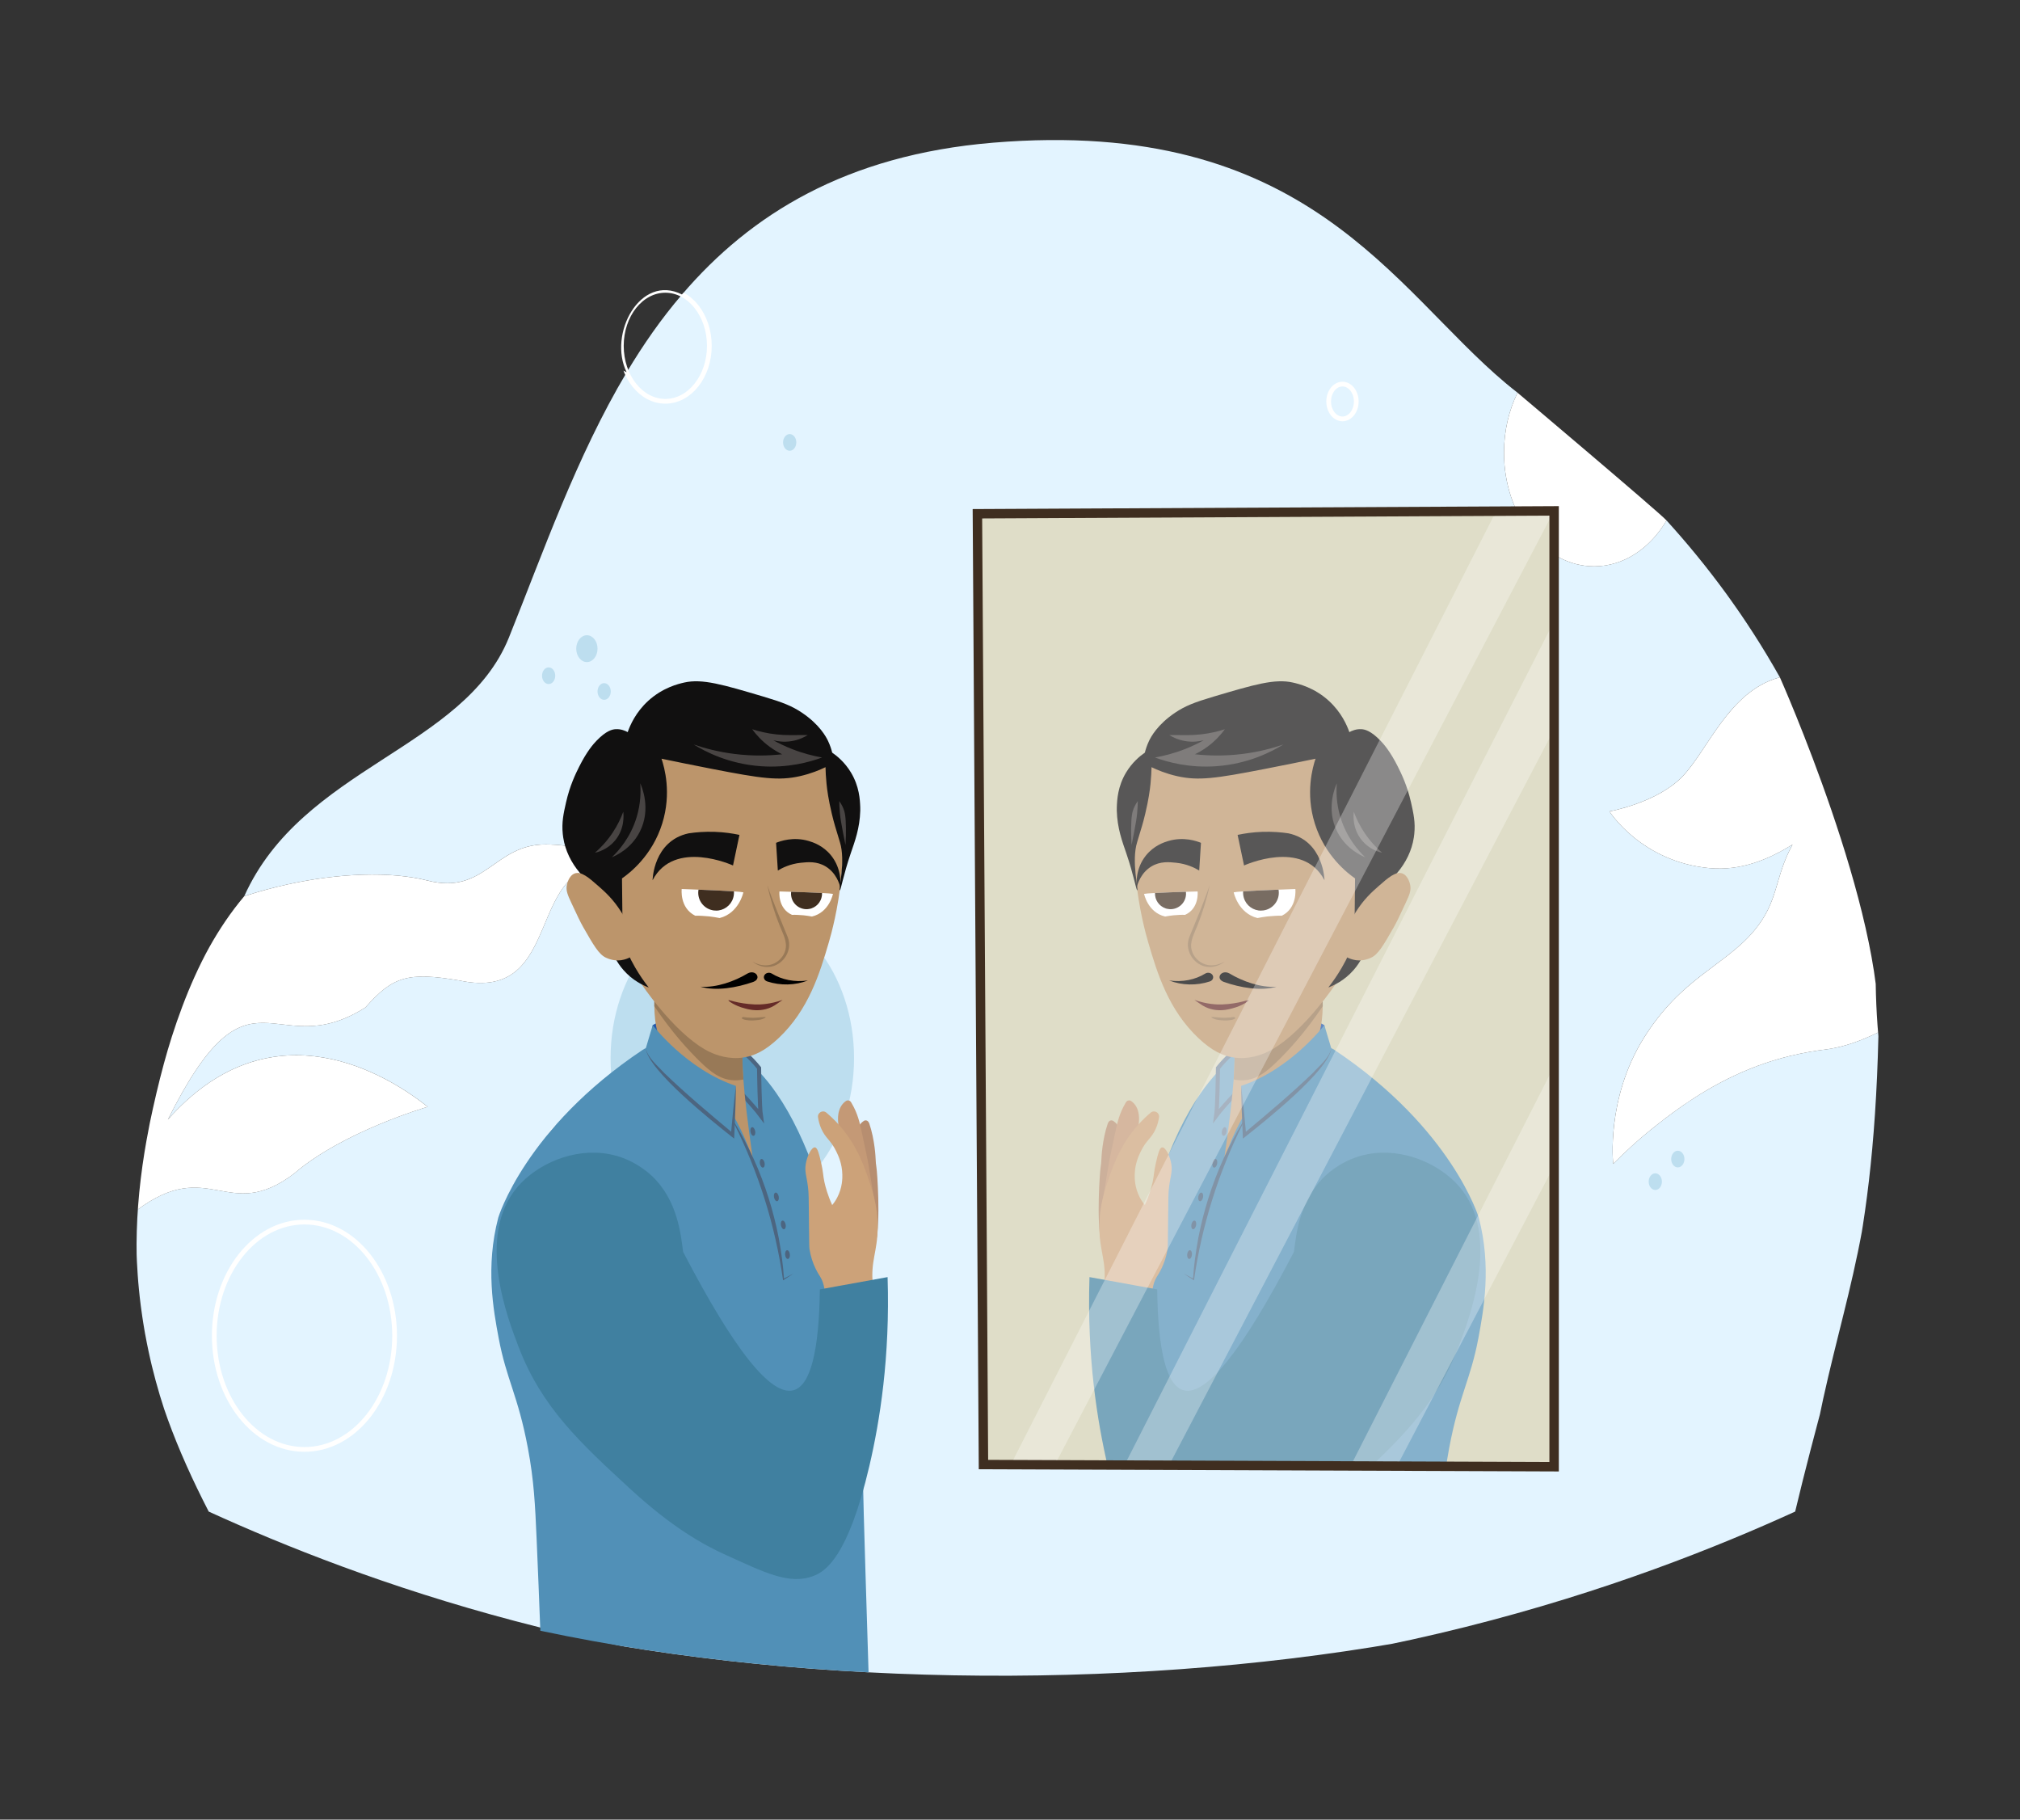 <?xml version="1.0" encoding="utf-8"?>
<!-- Generator: Adobe Illustrator 16.0.0, SVG Export Plug-In . SVG Version: 6.00 Build 0)  -->
<!DOCTYPE svg PUBLIC "-//W3C//DTD SVG 1.1//EN" "http://www.w3.org/Graphics/SVG/1.1/DTD/svg11.dtd">
<svg version="1.1" id="Layer_1" xmlns="http://www.w3.org/2000/svg" xmlns:xlink="http://www.w3.org/1999/xlink" x="0px" y="0px"
	 width="664px" height="598px" viewBox="0 0 664 598" enable-background="new 0 0 664 598" xml:space="preserve">
<rect x="0" y="0" width="664" height="598" fill="#333333" stroke="none"/>
<g>
	<defs>
		<rect id="SVGID_1_" x="-103" y="-159" width="1000" height="1000"/>
	</defs>
	<clipPath id="SVGID_2_">
		<use xlink:href="#SVGID_1_"  overflow="visible"/>
	</clipPath>
	<g clip-path="url(#SVGID_2_)">
		<defs>
			<path id="SVGID_3_" d="M326.285,46.909c-48.131,4.03-79.611,23.57-102.091,49.88c-13.703-6.972-24.423,12.987-18.2,25.56
				c-7.46-3.88-14.91-7.78-22.369-11.67c-75.247,17.787-125.958,115.563-103.341,183.86c-17.617,20.909-25.643,48.713-31.071,74.66
				c-10.138,50.467-1.956,86.11,19.392,127.569c125.534,73.746,403.526,70.102,521.489,0c13.475-56.521,25.6-82.441,27.36-156.22
				c-6.575-74.135,25.465-131.868,0.081-166.717c-8.907-15.19-17.386-141.763-28.818-151.716
				c-10.147-7.975-24.632-11.068-42.289-11.068C491.871,11.048,407.03,40.584,326.285,46.909"/>
		</defs>
		<clipPath id="SVGID_4_">
			<use xlink:href="#SVGID_3_"  overflow="visible"/>
		</clipPath>
		<path clip-path="url(#SVGID_4_)" fill="#E3F4FF" d="M617.454,340.549c0,61.53-11.43,85.49-19.729,126.681
			c-0.141,0.939-0.29,1.88-0.45,2.819c-0.01,0.061-0.02,0.13-0.03,0.2c-0.14,0.82-0.29,1.64-0.439,2.45
			c-0.05,0.27-0.101,0.54-0.16,0.8c-0.03,0.13-0.05,0.27-0.08,0.4c-0.13,0.689-0.27,1.38-0.42,2.069c-0.2,0.96-0.41,1.92-0.64,2.87
			c-0.221,0.95-0.45,1.9-0.69,2.851c-0.24,0.939-0.49,1.88-0.75,2.819c-0.21,0.79-0.439,1.57-0.67,2.36
			c-0.03,0.1-0.061,0.189-0.09,0.29c-0.24,0.819-0.49,1.64-0.75,2.46c-0.12,0.39-0.25,0.78-0.37,1.17
			c-0.22,0.68-0.45,1.36-0.68,2.04c-0.25,0.729-0.5,1.45-0.761,2.17c-0.21,0.59-0.42,1.19-0.649,1.77
			c-50.72,23.141-147.05,58.98-272.27,56.681c-112.8-2.061-199.94-34.19-249.22-56.681c-0.28-0.51-0.56-1.02-0.84-1.54
			c-0.37-0.68-0.73-1.369-1.09-2.06c-0.39-0.74-0.77-1.479-1.14-2.22c-6.01-11.87-10.86-24.271-14.35-37.141
			c-0.44-1.609-0.85-3.229-1.25-4.85c-0.19-0.81-0.38-1.63-0.57-2.44c-0.19-0.819-0.37-1.64-0.54-2.46
			c-0.17-0.8-0.34-1.609-0.5-2.42c0-0.01-0.01-0.029-0.01-0.04c-0.19-0.96-0.37-1.92-0.55-2.89c-0.02-0.1-0.04-0.19-0.06-0.29
			c-0.1-0.58-0.2-1.16-0.3-1.74c-0.11-0.62-0.21-1.25-0.31-1.88c-0.1-0.63-0.2-1.26-0.29-1.88c-0.1-0.64-0.19-1.27-0.27-1.9
			c-0.09-0.63-0.18-1.26-0.26-1.899c-0.12-0.93-0.23-1.87-0.34-2.82c-0.09-0.83-0.18-1.66-0.26-2.5c-0.16-1.609-0.3-3.22-0.41-4.84
			c0-0.06-0.01-0.13-0.01-0.19c-0.1-1.34-0.18-2.68-0.24-4.02c-0.02-0.31-0.03-0.62-0.04-0.94c-0.03-0.609-0.05-1.22-0.07-1.84
			c-0.03-1-0.05-2-0.07-3.01c-0.02-0.979-0.03-1.96-0.03-2.94c0-2.75,0.06-5.52,0.19-8.3c23.9-17.93,29.9,4.521,51.69-12.04
			c16.13-13.91,43.91-21.93,43.91-21.93c-17.32-13.78-53.47-31.91-85.41,4.2c27.39-54.82,34.58-17.65,64.93-36.85
			c9-10.19,13.91-11.75,30.89-8.87c35.68,7.7,20.63-41.94,51.77-37.11c0,0-6.36-7.48-23.33-7.6c-16.98-0.11-19.94,16.69-38.85,11.88
			c-12.25-3.12-29.22-2.45-46,1.24c-4.82,1.05-9.63,2.36-14.31,3.9c19.13-42.53,72.15-48.3,86.98-84.95
			c11.17-27.76,22.22-59.54,38.74-87.22c-0.01-0.01,0-0.01,0-0.01c5.41-9.06,11.41-17.68,18.19-25.57
			c22.48-26.31,53.96-45.85,102.09-49.88c103.29-8.62,131.5,47.89,168.7,79.05c1.271,1.07,2.561,2.1,3.86,3.11
			c-2.82,5.71-4.46,12.46-4.46,19.7c0,20.63,13.27,37.36,29.63,37.36c9.75,0,18.399-5.93,23.8-15.09c0.83,0.92,1.66,1.84,2.49,2.78
			c0.83,0.93,1.66,1.88,2.479,2.83c0.83,0.95,1.65,1.92,2.471,2.9c1.64,1.95,3.27,3.95,4.89,5.98c0.8,1.01,1.61,2.04,2.41,3.08
			c1.6,2.07,3.189,4.18,4.76,6.33c0.59,0.81,1.17,1.62,1.75,2.44c0.59,0.82,1.17,1.64,1.74,2.47c0.51,0.73,1.02,1.47,1.529,2.21
			c0.641,0.94,1.271,1.88,1.9,2.83c1.51,2.26,2.99,4.57,4.45,6.91c0.729,1.17,1.46,2.36,2.17,3.55c0.72,1.19,1.43,2.39,2.13,3.6
			c0.71,1.2,1.4,2.42,2.09,3.65c-0.199,0.05-0.39,0.1-0.59,0.16c-16.18,4.66-23.04,23.64-31.38,32.36
			c-8.31,8.73-24.05,11.54-24.05,11.54s10.42,16.54,32.83,18.64c10.529,0.99,19.569-2.95,27.34-7.72
			c-6.04,10.97-4.41,18.53-12.67,28.36c-9.65,11.48-24.03,15.48-36.36,35.43c-12.34,19.96-9.91,41.13-9.91,41.13
			c3.4-3.46,8.28-8.07,14.591-12.99c5.529-4.33,16.31-12.63,30.63-18.35c12.43-4.96,22.43-5.94,25.67-6.42
			c4.909-0.71,10.439-2.61,16.26-5.46C617.444,339.699,617.454,340.129,617.454,340.549"/>
		<path clip-path="url(#SVGID_4_)" fill="#FFFFFF" d="M547.816,171.043c-5.404,9.155-14.057,15.084-23.797,15.084
			c-16.369,0-29.634-16.728-29.634-37.36c0-7.234,1.634-13.985,4.46-19.698C498.846,129.069,545.382,168.341,547.816,171.043"/>
		<path clip-path="url(#SVGID_4_)" fill="#FFFFFF" d="M202.778,285.117c-31.144-4.829-16.091,44.81-51.776,37.114
			c-16.975-2.877-21.886-1.326-30.887,8.867c-30.353,19.204-37.545-17.971-64.929,36.848c31.935-36.107,68.083-17.973,85.407-4.193
			c0,0-27.784,8.015-43.906,21.928c-21.793,16.563-27.794-5.888-51.694,12.042c0,0,0.946-12.021,4.224-28.523
			c4.572-22.976,13.665-54.653,31.071-74.659c4.676-1.541,9.484-2.846,14.303-3.904c16.78-3.689,33.754-4.357,46.002-1.233
			c18.906,4.809,21.876-11.991,38.85-11.878C196.418,277.637,202.778,285.117,202.778,285.117"/>
		<path clip-path="url(#SVGID_4_)" fill="#FFFFFF" d="M617.451,340.551c0-0.421-0.01-0.853-0.021-1.274
			c-5.814,2.855-11.343,4.747-16.255,5.466c-3.236,0.473-13.243,1.459-25.667,6.412c-14.322,5.723-25.102,14.025-30.63,18.351
			c-6.309,4.922-11.189,9.536-14.591,12.988c0,0-2.435-21.167,9.906-41.121c12.33-19.954,26.715-23.951,36.363-35.439
			c8.261-9.823,6.627-17.385,12.669-28.359c-7.769,4.778-16.811,8.713-27.343,7.727c-22.41-2.107-32.829-18.639-32.829-18.639
			s15.742-2.816,24.055-11.539c8.333-8.724,15.196-27.702,31.38-32.367c0.196-0.061,0.391-0.113,0.586-0.154
			C585.074,222.603,619.455,299.779,617.451,340.551"/>
		<path clip-path="url(#SVGID_4_)" fill="#BDDEEF" d="M280.736,347.756c0,27.854-17.915,50.433-40.015,50.433
			c-22.099,0-40.015-22.579-40.015-50.433c0-27.853,17.916-50.432,40.015-50.432C262.821,297.324,280.736,319.903,280.736,347.756"
			/>
		<path clip-path="url(#SVGID_4_)" fill="#BDDEEF" d="M506.307,268.386c0,10.112-6.504,18.309-14.527,18.309
			s-14.527-8.197-14.527-18.309c0-10.112,6.504-18.309,14.527-18.309S506.307,258.274,506.307,268.386"/>
		<path clip-path="url(#SVGID_4_)" fill="#BDDEEF" d="M182.516,222.071c0,1.513-0.973,2.74-2.174,2.74
			c-1.201,0-2.174-1.227-2.174-2.74c0-1.513,0.973-2.74,2.174-2.74C181.543,219.331,182.516,220.558,182.516,222.071"/>
		<path clip-path="url(#SVGID_4_)" fill="#BDDEEF" d="M200.765,227.25c0,1.513-0.973,2.74-2.174,2.74
			c-1.201,0-2.174-1.227-2.174-2.74s0.973-2.74,2.174-2.74C199.792,224.51,200.765,225.736,200.765,227.25"/>
		<path clip-path="url(#SVGID_4_)" fill="#BDDEEF" d="M261.753,145.398c0,1.513-0.973,2.74-2.174,2.74
			c-1.201,0-2.174-1.227-2.174-2.74c0-1.513,0.973-2.74,2.174-2.74C260.78,142.658,261.753,143.885,261.753,145.398"/>
		<path clip-path="url(#SVGID_4_)" fill="#BDDEEF" d="M546.289,388.34c0,1.514-0.974,2.74-2.174,2.74
			c-1.201,0-2.175-1.227-2.175-2.74c0-1.513,0.974-2.739,2.175-2.739C545.315,385.601,546.289,386.827,546.289,388.34"/>
		<path clip-path="url(#SVGID_4_)" fill="#BDDEEF" d="M553.692,380.919c0,1.513-0.974,2.74-2.175,2.74
			c-1.2,0-2.174-1.228-2.174-2.74s0.974-2.74,2.174-2.74C552.719,378.179,553.692,379.406,553.692,380.919"/>
		<path clip-path="url(#SVGID_4_)" fill="#BDDEEF" d="M196.417,213.18c0,2.437-1.568,4.413-3.501,4.413
			c-1.934,0-3.502-1.976-3.502-4.413s1.568-4.413,3.502-4.413C194.849,208.767,196.417,210.743,196.417,213.18"/>
		
			<ellipse clip-path="url(#SVGID_4_)" fill="none" stroke="#FFFFFF" stroke-width="1.557" stroke-miterlimit="10" cx="184.878" cy="375.771" rx="4.536" ry="5.717"/>
		
			<ellipse clip-path="url(#SVGID_4_)" fill="none" stroke="#FFFFFF" stroke-width="1.557" stroke-miterlimit="10" cx="441.287" cy="131.949" rx="4.536" ry="5.717"/>
		
			<ellipse clip-path="url(#SVGID_4_)" fill="none" stroke="#FFFFFF" stroke-width="1.557" stroke-miterlimit="10" cx="218.708" cy="113.655" rx="14.464" ry="18.23"/>
		
			<ellipse clip-path="url(#SVGID_4_)" fill="none" stroke="#FFFFFF" stroke-width="1.557" stroke-miterlimit="10" cx="100.073" cy="438.988" rx="29.638" ry="37.354"/>
		<path clip-path="url(#SVGID_4_)" fill="#2256AA" d="M214.555,336.906c1.236-0.724,4.362-2.325,8.497-2.006
			c6.427,0.496,10.12,5.229,10.715,6.018c-0.505,2.268-1.011,4.534-1.516,6.801c-6.214-1.026-12.428-2.055-18.642-3.082
			C213.924,342.061,214.24,339.483,214.555,336.906"/>
		<path clip-path="url(#SVGID_4_)" fill="#5190B7" d="M286.178,571.385c-35.774,0.546-71.548,1.092-107.322,1.639
			c-0.752-25.388-1.619-47.95-2.458-67.179c-0.504-11.561-0.885-19.297-2.867-29.903c-3.25-17.387-7.064-22.524-9.626-36.252
			c-1.705-9.13-4.361-23.359-0.113-39.53c0,0,8.793-29.336,47.463-55.129c0.323-0.217,0.674-0.404,1.038-0.566
			c0.458-0.202,0.929-0.377,1.414-0.539c0.593-0.202,1.213-0.391,1.805-0.606l0.014,0.014c0.013,0.014,0.027,0.026,0.04,0.026
			c0.755,0.701,1.482,1.348,2.183,1.968c5.712,4.998,10.131,7.907,13.526,9.39c3.301,1.442,5.645,1.55,7.316,0.903
			c0.08-0.027,0.161-0.067,0.229-0.095c0.242-0.107,0.471-0.229,0.687-0.363c0.215-0.136,0.404-0.283,0.592-0.458
			c0.903-0.782,1.496-1.859,1.873-2.979c0.795-2.356,0.687-4.93,0.633-5.522v-0.027c0.014,0.013,0.041,0.027,0.054,0.04
			c0.081,0.054,0.148,0.108,0.229,0.175c0.014-0.013,0.027,0.015,0.027,0.015c1.576,1.104,3.126,2.384,4.635,3.812
			c0.215,0.203,0.417,0.405,0.62,0.607c0.458,0.443,0.916,0.916,1.36,1.388c1.994,2.115,3.921,4.499,5.753,7.167
			c10.077,14.55,17.986,37.493,23.55,69.477c0.889,5.146,1.724,10.522,2.506,16.141c0.512,3.731,0.97,10.185,1.374,17.837
			c0.337,6.656,0.633,14.214,0.875,21.65c0.014,0.323,0.014,0.634,0.027,0.956c0.105,2.503,0.162,5.78,0.243,9.014
			c0.041,1.648,0.067,2.84,0.072,3.051C284.015,501.15,284.644,522.019,286.178,571.385"/>
		<path clip-path="url(#SVGID_4_)" fill="#B78E70" d="M287.919,408.318c1.583-7.08,0.45-23.1,0.17-24.732
			c-0.131-0.767-0.229-1.669-0.271-2.913c0,0-0.205-6.019-2.109-11.546c-0.023-0.067-0.125-0.214-0.243-0.407
			c-0.32-0.521-1.007-0.67-1.517-0.336c-0.381,0.251-0.692,0.52-0.946,0.785c-2.422,2.526-2.277,7.375,0.067,12.305
			c0.04,0.084,0.069,0.173,0.085,0.264C284.743,390.598,286.331,399.459,287.919,408.318"/>
		<path clip-path="url(#SVGID_4_)" fill="#C49976" d="M287.633,400.813c0.806-0.226-0.308-6.928-2.365-19.297
			c-0.03-0.183-0.666-3.179-1.936-9.171c-0.717-3.377-1.386-6.409-3.409-9.824c-0.063-0.107-0.125-0.21-0.186-0.309
			c-0.349-0.571-1.115-0.749-1.667-0.371c-0.339,0.232-0.619,0.479-0.852,0.721c-2.434,2.54-2.276,7.422,0.1,12.376
			c0.018,0.038,0.034,0.078,0.047,0.117C284.491,396.085,286.912,401.016,287.633,400.813"/>
		<path clip-path="url(#SVGID_4_)" fill="#CCA279" d="M290.16,433.531c-1.179-2.479-2.736-6.436-3.253-11.452
			c-0.783-7.595,1.533-10.698,1.593-18.591c0.056-7.296-1.853-12.757-3.328-16.924c-1.658-4.686-4.489-12.413-11.657-19.222
			c-0.652-0.619-1.286-1.18-1.885-1.683c-1.181-0.989-2.96,0.005-2.737,1.529c0.17,1.164,0.487,2.405,1.031,3.663
			c1.428,3.303,3.102,3.686,4.988,7.589c0.674,1.396,1.898,3.999,1.973,7.561c0.025,1.161,0.053,4.275-1.702,7.601
			c-0.563,1.065-1.166,1.883-1.625,2.439c-1.454-3.176-2.189-5.846-2.59-7.697c-0.402-1.853-0.372-3.266-1.018-6.054
			c-0.699-3.022-1.186-5.125-2.076-5.215c-1.075-0.108-2.552,2.735-3.008,5.442c-0.488,2.899,0.452,4.107,0.868,8.967
			c0.083,0.97,0.099,2.396,0.128,5.206c0.122,11.763,0.135,13.075,0.211,13.675c0.01,0.074,0.018,0.119,0.028,0.186
			c0.769,4.988,3.075,8.341,3.56,9.122c1.353,2.18,2.475,6.775,1.073,17.568C277.209,436.005,283.685,434.769,290.16,433.531"/>
		<path clip-path="url(#SVGID_4_)" fill="#4080A0" d="M269.5,423.752c7.42-1.349,14.841-2.695,22.261-4.043
			c0.847,26.328-2.566,47.423-5.976,62.029c-7.068,30.285-14.608,34.785-18.495,36.232c-7.975,2.97-16.215-1.324-28.454-6.829
			c-7.726-3.475-18.022-9.242-31.869-22.005c-16.213-14.943-28.822-26.564-36.422-46.285c-3.688-9.571-14.193-36.832-0.33-52.892
			c6.33-7.332,18.241-12.824,29.974-10.673c7.86,1.442,13.015,6.144,14.187,7.26c8.448,8.035,9.448,19.427,10.177,24.875
			c16.807,32.336,28.903,47.492,36.288,45.467C266.341,455.381,269.229,444.336,269.5,423.752"/>
		<path clip-path="url(#SVGID_4_)" fill="#5190B7" d="M221.926,336.254c3.297,0.286,8.322,1.13,13.83,3.784
			c7.076,3.409,11.5,8.141,13.765,10.96c0.03,2.281,0.178,12.973,0.581,15.659c-2.202-2.995-10.137-11.661-15.013-15.307
			c-6.161-4.604-12.152-6.883-16.164-8.051C219.925,340.951,220.926,338.603,221.926,336.254"/>
		<path clip-path="url(#SVGID_4_)" fill="none" stroke="#4C6580" stroke-width="1.347" stroke-miterlimit="10" d="M221.926,336.254
			c3.297,0.286,8.322,1.13,13.83,3.784c7.076,3.409,11.5,8.141,13.765,10.96c0.03,2.281,0.178,12.973,0.581,15.659
			c-2.202-2.995-10.137-11.661-15.013-15.307c-6.161-4.604-12.152-6.883-16.164-8.051
			C219.925,340.951,220.926,338.603,221.926,336.254z"/>
		<path clip-path="url(#SVGID_4_)" fill="#BC956B" d="M247.469,380.893c-13.716-39.156-31.981-23.71-32.382-50.196
			c-0.042-3.052,0.15-6.665,0.61-10.981c15.171,1.74,26.913,6.072,28.159,11.265c0.109,0.452,0.494,2.401,0.686,4.918
			c0.36,4.658-0.192,8.129-0.301,8.915c-0.234,1.698-0.285,4.658,0.117,9.943C244.776,360.395,245.713,368.683,247.469,380.893"/>
		<path clip-path="url(#SVGID_4_)" fill="#987957" d="M244.358,354.757c-1.004,0.218-2.091,0.326-3.262,0.269
			c-4.432-0.235-7.627-2.886-10.905-6.064c-3.864-3.746-9.309-9.642-15.104-18.265c-0.042-3.052,0.15-6.665,0.61-10.981
			c15.171,1.74,26.913,6.072,28.159,11.265c0.109,0.452,0.494,2.401,0.686,4.918c0.36,4.658-0.192,8.129-0.301,8.915
			C244.007,346.512,243.957,349.472,244.358,354.757"/>
		<path clip-path="url(#SVGID_4_)" fill="#5190B7" d="M214.555,336.906c0,0,11.065,14.551,27.347,19.963l-1.094,16.197
			c0,0-28.57-22.655-28.553-28.462L214.555,336.906z"/>
		<path clip-path="url(#SVGID_4_)" fill="#4C6580" d="M241.902,356.87c-0.016,5.151-0.368,12.122-0.573,17.316l-0.874-0.676
			c-6.369-5.039-27.179-21.586-28.201-28.906c0.797,3.19,3.879,5.583,6.015,7.96c7.295,7.045,15.111,13.557,22.892,20.057
			l-0.919,0.406C240.662,368.245,241.307,361.563,241.902,356.87"/>
		<path clip-path="url(#SVGID_4_)" fill="#4C6580" d="M241.166,366.235l0.27,2.695l-0.017-0.058
			c2.375,3.873,4.458,7.924,6.353,12.062c3.745,8.299,6.496,17.056,8.223,25.994c0.812,4.479,1.458,8.99,1.73,13.527l-0.271-0.138
			c1.132-0.612,2.272-1.213,3.419-1.801c-1.146,0.766-2.301,1.52-3.463,2.257c-2.576-18.004-8.058-35.519-16.225-51.771
			l-0.017-0.034v-0.025L241.166,366.235z"/>
		<path clip-path="url(#SVGID_4_)" fill="#4C6580" d="M259.635,412.236c0.075,0.792-0.213,1.467-0.643,1.508
			c-0.43,0.041-0.84-0.567-0.915-1.359c-0.075-0.792,0.213-1.467,0.643-1.508C259.149,410.836,259.56,411.444,259.635,412.236"/>
		<path clip-path="url(#SVGID_4_)" fill="#4C6580" d="M258.247,402.408c0.156,0.78-0.061,1.481-0.485,1.566
			c-0.423,0.085-0.893-0.479-1.049-1.259c-0.156-0.78,0.061-1.481,0.484-1.566C257.621,401.064,258.091,401.628,258.247,402.408"/>
		<path clip-path="url(#SVGID_4_)" fill="#4C6580" d="M255.968,393.201c0.156,0.78-0.061,1.481-0.485,1.566
			c-0.423,0.085-0.893-0.479-1.049-1.259s0.061-1.481,0.484-1.566C255.342,391.857,255.812,392.422,255.968,393.201"/>
		<path clip-path="url(#SVGID_4_)" fill="#4C6580" d="M251.324,382.158c0.156,0.779-0.061,1.48-0.485,1.565
			c-0.423,0.085-0.893-0.479-1.049-1.259c-0.156-0.78,0.061-1.481,0.484-1.566C250.698,380.813,251.168,381.378,251.324,382.158"/>
		<path clip-path="url(#SVGID_4_)" fill="#4C6580" d="M248.233,371.709c0.156,0.78-0.061,1.481-0.485,1.566
			c-0.423,0.085-0.893-0.479-1.049-1.259c-0.156-0.78,0.061-1.481,0.484-1.566C247.607,370.365,248.077,370.93,248.233,371.709"/>
		<path clip-path="url(#SVGID_4_)" fill="#BC956B" d="M233.321,345.733c2.085,0.981,6.23,2.553,11.215,1.778
			c3.432-0.533,6.965-2.173,11.342-6.283c9.925-9.322,13.619-21.451,16.554-31.489c0.889-3.04,3.058-10.909,4.121-21.468
			c0.703-6.983,0.894-11.779,0.892-15.541c-0.003-4.508-0.082-6.433-0.218-7.75c-0.063-0.614-0.863-8.071-2.627-11.612
			c-3.823-7.67-17.78-8.199-35.066-8.664c-6.636-0.178-16.207-0.126-27.819,1.057c-2.124,1.912-4.83,4.981-5.758,9.281
			c-0.791,3.667,0.301,5.502-0.27,8.803c-1.03,5.945-6.101,8.826-8.3,11.206C185.125,288.324,214.805,337.016,233.321,345.733"/>
		<path clip-path="url(#SVGID_4_)" fill="#111010" d="M204.615,303.115c-2.768-3.18-5.541-6.384-8.318-9.613
			c-1.906-2.216-3.802-4.429-5.686-6.638c-2.83-3.318-4.816-7.314-5.474-11.625c-0.057-0.371-0.105-0.75-0.146-1.137
			c-0.4-3.861,0.253-6.758,1.072-10.391c1.254-5.562,3.17-9.453,4.322-11.753c2.537-5.067,4.675-7.453,5.684-8.502
			c3.249-3.378,5.251-3.755,6.308-3.816c1.718-0.099,3.125,0.511,3.954,0.969c0.796-2.273,2.63-6.515,6.725-10.263
			c4.784-4.379,9.942-5.603,11.884-6.039c5.916-1.326,12.624,0.662,26.042,4.639c6.306,1.868,9.326,3.071,12.568,5.236
			c5.944,3.971,8.069,8.134,8.621,9.289c0.732,1.534,1.143,2.902,1.382,3.877c1.615,1.116,4.161,3.185,6.177,6.545
			c2.738,4.562,2.951,8.923,3.04,11.355c0.013,0.363,0.02,0.735,0.009,1.151c-0.16,5.834-1.795,10.136-3.121,14.014
			c-2.499,7.31-3.269,12.256-3.617,12.181c-0.487-0.104,2.002-9.586,0.045-15.829c-0.148-0.475-0.753-2.443-1.589-5.273
			c-0.311-1.054-0.663-2.345-1.07-4.055c-1.111-4.665-1.525-7.783-1.734-9.828c-0.227-2.216-0.309-4.096-0.337-5.481
			c-1.839,0.891-4.714,2.112-8.376,2.942c-6.975,1.58-12.63,0.796-28.792-2.351c-6.428-1.252-12.074-2.401-16.743-3.374
			c0.956,2.849,3.376,11.286,0.229,21.332c-3.341,10.663-10.821,16.334-13.218,18.008
			C204.509,293.495,204.562,298.305,204.615,303.115"/>
		<path clip-path="url(#SVGID_4_)" fill="#111010" d="M200.94,311.866c0.576,1.692,1.716,4.328,3.993,6.93
			c3.035,3.468,6.496,5.049,8.308,5.729c-1.442-1.832-2.975-4.015-4.452-6.562c-1.8-3.105-3.1-6.033-4.047-8.575
			C203.475,310.214,202.207,311.04,200.94,311.866"/>
		<path clip-path="url(#SVGID_4_)" fill="#484443" d="M259.596,241.589c-1.356,0.002-2.834-0.064-4.412-0.237
			c-3.065-0.335-5.732-0.986-7.93-1.693c1.235,1.689,3.093,3.821,5.76,5.773c1.445,1.059,2.842,1.855,4.081,2.456
			c-4.153,0.459-9.522,0.661-15.694-0.113c-5.288-0.664-9.793-1.871-13.361-3.093c3.756,2.319,11.432,6.36,21.966,7.125
			c9.043,0.658,16.223-1.388,20.226-2.859c-2.874-0.505-6.284-1.354-9.977-2.811c-2.279-0.9-4.3-1.886-6.057-2.862
			c1.229,0.323,3.437,0.732,6.128,0.27c2.383-0.409,4.156-1.33,5.192-1.974C263.544,241.578,261.57,241.583,259.596,241.589"/>
		<path clip-path="url(#SVGID_4_)" fill="#484443" d="M210.452,257.42c0.209,2.59,0.2,6.559-1.166,11.1
			c-2.053,6.823-6.04,11.192-8.158,13.213c1.454-0.601,6.317-2.826,9.143-8.302C214.192,265.831,210.888,258.363,210.452,257.42"/>
		<path clip-path="url(#SVGID_4_)" fill="#484443" d="M204.875,266.782c-0.713,1.937-1.814,4.369-3.538,6.942
			c-1.97,2.938-4.094,5.079-5.787,6.544c1.1-0.255,4.16-1.12,6.577-3.981C205.482,272.314,204.976,267.595,204.875,266.782"/>
		<path clip-path="url(#SVGID_4_)" fill="#484443" d="M275.879,263.277c0.006,0.94,0.046,2.325,0.209,3.994
			c0.183,1.86,0.451,3.309,0.978,6.133c0.204,1.089,0.489,2.565,0.856,4.32c0.139-2.193,0.162-4.04,0.149-5.417
			c-0.036-4.099-0.389-5.498-0.858-6.642C276.772,264.59,276.246,263.782,275.879,263.277"/>
		<path clip-path="url(#SVGID_4_)" fill="#FFFFFF" d="M228.536,300.952c1.539-0.057,3.104,0.104,4.608,0.218
			c1.127,0.145,2.272,0.307,3.405,0.541c6.389-1.613,7.803-8.452,7.803-8.452c-0.351-0.102-1.51-0.202-3.103-0.31
			c-3.117-0.214-7.906-0.429-11.636-0.569c-3.135-0.129-5.528-0.214-5.528-0.214S223.343,298.377,228.536,300.952"/>
		<path clip-path="url(#SVGID_4_)" fill="#3F2E20" d="M234.646,299.214c0.297,0.04,0.598,0.056,0.892,0.051
			c0.055-0.007,0.099-0.01,0.147-0.003c0.021-0.006,0.045-0.003,0.065-0.009c0.089-0.007,0.168-0.009,0.243-0.023
			c0.065-0.009,0.123-0.005,0.178-0.012c2.581-0.351,4.695-2.38,5.043-5.086c0.051-0.403,0.06-0.793,0.036-1.183
			c-3.117-0.214-7.907-0.43-11.636-0.569c-0.004,0.024-0.011,0.037-0.014,0.061c-0.014,0.061-0.025,0.133-0.036,0.205
			c-0.007,0.048-0.018,0.085-0.015,0.13C229.215,295.943,231.469,298.815,234.646,299.214"/>
		<path clip-path="url(#SVGID_4_)" fill="#FFFFFF" d="M260.333,300.658c1.285-0.054,2.586,0.061,3.839,0.152
			c0.91,0.112,1.821,0.223,2.727,0.403c0.008-0.016,0.008-0.016,0.012-0.004c5.698-1.357,6.899-7.44,6.899-7.44
			c-0.367-0.093-1.745-0.196-3.59-0.29c-2.957-0.165-7.085-0.301-10.098-0.393c-2.268-0.074-3.908-0.116-3.908-0.116
			S255.588,298.525,260.333,300.658"/>
		<path clip-path="url(#SVGID_4_)" fill="#3F2E20" d="M265.482,298.786c0.262-0.02,0.515-0.065,0.765-0.122
			c0.052-0.004,0.089-0.016,0.125-0.028c0.024-0.008,0.036-0.012,0.064-0.008l0.339-0.114c2.085-0.711,3.529-2.739,3.445-5.035
			c-2.957-0.165-7.086-0.301-10.099-0.394c-0.032,0.025-0.056,0.033-0.076,0.053c-0.024,0.25-0.04,0.483-0.024,0.733
			c-0.003,0.069,0.001,0.121,0.009,0.185c0,0.041,0,0.081,0.012,0.117C260.291,296.924,262.711,298.975,265.482,298.786"/>
		<path clip-path="url(#SVGID_4_)" fill="#987957" d="M252.262,290.943c0.926,4.488,2.288,8.891,3.983,13.151
			c1.043,2.691,2.759,5.472,1.852,8.374c-0.828,2.754-3.552,4.844-6.476,4.784c-1.474,0.012-2.958-0.463-4.265-1.239
			c1.177,0.977,2.672,1.59,4.241,1.758c5.152,0.491,9.237-4.999,7.34-9.8C256.616,302.282,254.217,296.773,252.262,290.943"/>
		<path clip-path="url(#SVGID_4_)" d="M252.21,322.548c4.328,1.426,9.221,1.309,13.36-0.329c-2.152,0.317-4.321,0.264-6.348-0.136
			c-2.029-0.395-3.914-1.14-5.542-2.137c-0.75-0.459-1.776-0.289-2.294,0.38C250.762,321.108,251.191,322.253,252.21,322.548"/>
		<path clip-path="url(#SVGID_4_)" d="M245.749,319.919c-4.271,2.575-10.255,4.74-15.496,4.354
			c5.232,1.513,11.916,0.33,17.389-1.591C250.496,321.586,248.373,318.481,245.749,319.919"/>
		<path clip-path="url(#SVGID_4_)" fill="#111010" d="M243.067,274.382c-0.705,3.35-1.411,6.701-2.116,10.051
			c0,0-19.295-8.841-26.442,4.847c0,0,0.206-12.91,11.854-15.411c2.38-0.357,5.287-0.606,8.595-0.489
			C238.076,273.49,240.811,273.9,243.067,274.382"/>
		<path clip-path="url(#SVGID_4_)" fill="#111010" d="M255.107,276.993c0.193,3.032,0.387,6.064,0.58,9.096
			c1.451-0.872,4.062-2.182,7.555-2.546c2.301-0.24,5.254-0.549,8.152,1.202c3.492,2.108,4.559,5.785,4.827,6.848
			c0.11-1.168,0.444-6.103-2.995-10.409c-2.653-3.322-6.054-4.395-7.335-4.78C260.795,274.872,256.479,276.431,255.107,276.993"/>
		<path clip-path="url(#SVGID_4_)" fill="#652B28" d="M244.662,331.346c0.666,0.168,5.982,2.052,10.736-1.451
			c0.754-0.556,1.439-0.936,1.861-1.281c-4.082,1.425-7.257,1.556-9.072,1.495c-2.797-0.093-5.497-0.66-5.497-0.66
			c-2.017-0.423-3.191-0.878-3.254-0.724C239.342,328.952,241.681,330.595,244.662,331.346"/>
		<path clip-path="url(#SVGID_4_)" fill="#987957" d="M249.2,335.213c0.686-0.087,1.021-0.16,1.367-0.282
			c0.508-0.179,1.158-0.502,1.118-0.642c-0.032-0.112-0.49-0.06-1.235,0.004c-1.663,0.144-2.494,0.215-3.065,0.189
			c-1.596-0.075-2.394-0.112-2.679-0.193c-0.046-0.013-0.308-0.09-0.579,0.014c-0.026,0.01-0.309,0.122-0.311,0.285
			c-0.001,0.055,0.031,0.166,0.332,0.31c1.139,0.546,3.251,0.47,3.251,0.47C248.176,335.341,248.646,335.283,249.2,335.213"/>
		<path clip-path="url(#SVGID_4_)" fill="#BC956B" d="M208.282,313.613c-0.854,1.108-2.315,1.519-3.107,1.743
			c-2.867,0.807-5.335-0.321-5.998-0.624c-2.307-1.056-4.062-4.074-7.479-10.068c-0.977-1.715-1.949-3.797-3.894-7.959
			c-1.201-2.572-1.815-4.003-1.48-5.812c0.052-0.275,0.613-3.1,2.57-3.834c2.142-0.804,4.676,1.375,7.873,4.195
			c2.236,1.972,4.803,4.274,7.425,8.429C206.146,302.78,210.866,310.26,208.282,313.613"/>
	</g>
	<g clip-path="url(#SVGID_2_)">
		<defs>
			<polygon id="SVGID_5_" points="321.289,168.844 323.278,481.319 510.858,482.03 510.858,167.894 			"/>
		</defs>
		<clipPath id="SVGID_6_">
			<use xlink:href="#SVGID_5_"  overflow="visible"/>
		</clipPath>
		<polygon clip-path="url(#SVGID_6_)" fill="#D1CFB0" points="510.855,167.892 510.855,482.026 456.479,487.054 440.499,488.525 
			377.603,494.335 362.366,495.745 323.057,499.378 321.289,168.844 		"/>
		<path clip-path="url(#SVGID_6_)" fill="#2256AA" d="M435.328,336.906c-1.236-0.724-4.362-2.325-8.497-2.006
			c-6.427,0.496-10.12,5.229-10.715,6.018c0.505,2.268,1.011,4.534,1.517,6.801c6.213-1.026,12.428-2.055,18.642-3.082
			C435.959,342.061,435.643,339.483,435.328,336.906"/>
		<path clip-path="url(#SVGID_6_)" fill="#5190B7" d="M363.705,571.385c35.774,0.546,71.548,1.092,107.322,1.639
			c0.752-25.388,1.619-47.95,2.458-67.179c0.504-11.561,0.885-19.297,2.867-29.903c3.25-17.387,7.063-22.524,9.626-36.252
			c1.705-9.13,4.36-23.359,0.112-39.53c0,0-8.793-29.336-47.463-55.129c-0.323-0.217-0.674-0.404-1.038-0.566
			c-0.458-0.202-0.929-0.377-1.414-0.539c-0.593-0.202-1.213-0.391-1.805-0.606l-0.014,0.014c-0.014,0.014-0.027,0.026-0.04,0.026
			c-0.755,0.701-1.482,1.348-2.184,1.968c-5.712,4.998-10.131,7.907-13.525,9.39c-3.302,1.442-5.646,1.55-7.316,0.903
			c-0.08-0.027-0.161-0.067-0.229-0.095c-0.242-0.107-0.472-0.229-0.688-0.363c-0.215-0.136-0.404-0.283-0.592-0.458
			c-0.903-0.782-1.496-1.859-1.873-2.979c-0.795-2.356-0.688-4.93-0.633-5.522v-0.027c-0.015,0.013-0.041,0.027-0.055,0.04
			c-0.08,0.054-0.147,0.108-0.229,0.175c-0.014-0.013-0.027,0.015-0.027,0.015c-1.575,1.104-3.126,2.384-4.635,3.812
			c-0.215,0.203-0.417,0.405-0.62,0.607c-0.458,0.443-0.916,0.916-1.359,1.388c-1.994,2.115-3.922,4.499-5.754,7.167
			c-10.076,14.55-17.985,37.493-23.549,69.477c-0.89,5.146-1.725,10.522-2.507,16.141c-0.512,3.731-0.97,10.185-1.374,17.837
			c-0.337,6.656-0.633,14.214-0.875,21.65c-0.014,0.323-0.014,0.634-0.027,0.956c-0.104,2.503-0.162,5.78-0.242,9.014
			c-0.042,1.648-0.067,2.84-0.072,3.051C365.868,501.15,365.239,522.019,363.705,571.385"/>
		<path clip-path="url(#SVGID_6_)" fill="#B78E70" d="M361.964,408.318c-1.583-7.08-0.45-23.1-0.17-24.732
			c0.131-0.767,0.229-1.669,0.271-2.913c0,0,0.205-6.019,2.109-11.546c0.023-0.067,0.125-0.214,0.243-0.407
			c0.32-0.521,1.007-0.67,1.517-0.336c0.381,0.251,0.691,0.52,0.946,0.785c2.422,2.526,2.276,7.375-0.067,12.305
			c-0.04,0.084-0.068,0.173-0.085,0.264C365.14,390.598,363.552,399.459,361.964,408.318"/>
		<path clip-path="url(#SVGID_6_)" fill="#C49976" d="M362.25,400.813c-0.806-0.226,0.308-6.928,2.365-19.297
			c0.03-0.183,0.666-3.179,1.936-9.171c0.717-3.377,1.387-6.409,3.409-9.824c0.063-0.107,0.125-0.21,0.187-0.309
			c0.349-0.571,1.115-0.749,1.666-0.371c0.34,0.232,0.619,0.479,0.853,0.721c2.435,2.54,2.276,7.422-0.1,12.376
			c-0.019,0.038-0.034,0.078-0.048,0.117C365.392,396.085,362.971,401.016,362.25,400.813"/>
		<path clip-path="url(#SVGID_6_)" fill="#CCA279" d="M359.723,433.531c1.179-2.479,2.736-6.436,3.253-11.452
			c0.783-7.595-1.533-10.698-1.593-18.591c-0.056-7.296,1.853-12.757,3.328-16.924c1.659-4.686,4.489-12.413,11.657-19.222
			c0.652-0.619,1.287-1.18,1.886-1.683c1.181-0.989,2.96,0.005,2.737,1.529c-0.17,1.164-0.487,2.405-1.031,3.663
			c-1.428,3.303-3.103,3.686-4.988,7.589c-0.674,1.396-1.898,3.999-1.973,7.561c-0.025,1.161-0.053,4.275,1.701,7.601
			c0.563,1.065,1.166,1.883,1.625,2.439c1.455-3.176,2.188-5.846,2.59-7.697c0.402-1.853,0.373-3.266,1.019-6.054
			c0.699-3.022,1.187-5.125,2.076-5.215c1.075-0.108,2.552,2.735,3.008,5.442c0.488,2.899-0.452,4.107-0.868,8.967
			c-0.083,0.97-0.099,2.396-0.128,5.206c-0.122,11.763-0.135,13.075-0.211,13.675c-0.01,0.074-0.019,0.119-0.028,0.186
			c-0.769,4.988-3.074,8.341-3.56,9.122c-1.353,2.18-2.476,6.775-1.073,17.568C372.674,436.005,366.197,434.769,359.723,433.531"/>
		<path clip-path="url(#SVGID_6_)" fill="#4080A0" d="M380.383,423.752c-7.42-1.349-14.84-2.695-22.26-4.043
			c-0.847,26.328,2.566,47.423,5.976,62.029c7.067,30.285,14.608,34.785,18.495,36.232c7.975,2.97,16.215-1.324,28.454-6.829
			c7.726-3.475,18.021-9.242,31.868-22.005c16.214-14.943,28.822-26.564,36.423-46.285c3.688-9.571,14.192-36.832,0.33-52.892
			c-6.33-7.332-18.241-12.824-29.975-10.673c-7.86,1.442-13.015,6.144-14.187,7.26c-8.448,8.035-9.448,19.427-10.178,24.875
			c-16.807,32.336-28.902,47.492-36.287,45.467C383.541,455.381,380.654,444.336,380.383,423.752"/>
		<path clip-path="url(#SVGID_6_)" fill="#5190B7" d="M427.956,336.254c-3.297,0.286-8.321,1.13-13.83,3.784
			c-7.075,3.409-11.5,8.141-13.765,10.96c-0.03,2.281-0.178,12.973-0.581,15.659c2.202-2.995,10.137-11.661,15.013-15.307
			c6.16-4.604,12.152-6.883,16.164-8.051C429.956,340.951,428.956,338.603,427.956,336.254"/>
		<path clip-path="url(#SVGID_6_)" fill="none" stroke="#4C6580" stroke-width="1.347" stroke-miterlimit="10" d="M427.956,336.254
			c-3.297,0.286-8.321,1.13-13.83,3.784c-7.075,3.409-11.5,8.141-13.765,10.96c-0.03,2.281-0.178,12.973-0.581,15.659
			c2.202-2.995,10.137-11.661,15.013-15.307c6.16-4.604,12.152-6.883,16.164-8.051C429.956,340.951,428.956,338.603,427.956,336.254
			z"/>
		<path clip-path="url(#SVGID_6_)" fill="#BC956B" d="M402.413,380.893c13.717-39.156,31.981-23.71,32.383-50.196
			c0.042-3.052-0.15-6.665-0.61-10.981c-15.171,1.74-26.913,6.072-28.159,11.265c-0.108,0.452-0.494,2.401-0.686,4.918
			c-0.36,4.658,0.191,8.129,0.301,8.915c0.233,1.698,0.285,4.658-0.117,9.943C405.106,360.395,404.17,368.683,402.413,380.893"/>
		<path clip-path="url(#SVGID_6_)" fill="#987957" d="M405.524,354.757c1.004,0.218,2.091,0.326,3.262,0.269
			c4.433-0.235,7.628-2.886,10.905-6.064c3.864-3.746,9.31-9.642,15.104-18.265c0.042-3.052-0.15-6.665-0.61-10.981
			c-15.171,1.74-26.913,6.072-28.159,11.265c-0.108,0.452-0.494,2.401-0.686,4.918c-0.36,4.658,0.191,8.129,0.301,8.915
			C405.876,346.512,405.926,349.472,405.524,354.757"/>
		<path clip-path="url(#SVGID_6_)" fill="#5190B7" d="M435.328,336.906c0,0-11.065,14.551-27.347,19.963l1.094,16.197
			c0,0,28.57-22.655,28.553-28.462L435.328,336.906z"/>
		<path clip-path="url(#SVGID_6_)" fill="#4C6580" d="M407.98,356.87c0.592,4.669,1.233,11.404,1.66,16.157l-0.919-0.406
			c7.781-6.5,15.597-13.011,22.892-20.057c2.144-2.384,5.213-4.762,6.016-7.96c-1.009,7.3-21.812,23.854-28.201,28.906l-0.874,0.676
			C408.353,368.971,408,362.038,407.98,356.87"/>
		<path clip-path="url(#SVGID_6_)" fill="#4C6580" d="M408.717,366.235l-0.002,2.708c0.005,0.016-0.009,0.047-0.017,0.06
			c-8.168,16.253-13.648,33.768-16.226,51.771c-1.162-0.737-2.316-1.491-3.463-2.257c1.146,0.588,2.287,1.188,3.419,1.801
			l-0.271,0.138c0.271-4.537,0.918-9.049,1.729-13.527c1.728-8.938,4.479-17.695,8.224-25.994c1.895-4.138,3.978-8.188,6.353-12.062
			C408.407,369.146,408.73,366.188,408.717,366.235"/>
		<path clip-path="url(#SVGID_6_)" fill="#4C6580" d="M390.248,412.236c-0.074,0.792,0.213,1.467,0.643,1.508
			c0.431,0.041,0.841-0.567,0.916-1.359c0.074-0.792-0.213-1.467-0.644-1.508C390.733,410.836,390.323,411.444,390.248,412.236"/>
		<path clip-path="url(#SVGID_6_)" fill="#4C6580" d="M391.636,402.408c-0.155,0.78,0.062,1.481,0.485,1.566
			c0.423,0.085,0.893-0.479,1.049-1.259c0.156-0.78-0.061-1.481-0.484-1.566S391.792,401.628,391.636,402.408"/>
		<path clip-path="url(#SVGID_6_)" fill="#4C6580" d="M393.914,393.201c-0.155,0.78,0.062,1.481,0.486,1.566
			c0.422,0.085,0.893-0.479,1.049-1.259c0.155-0.78-0.062-1.481-0.484-1.566C394.541,391.857,394.07,392.422,393.914,393.201"/>
		<path clip-path="url(#SVGID_6_)" fill="#4C6580" d="M398.559,382.158c-0.156,0.779,0.061,1.48,0.484,1.565s0.894-0.479,1.05-1.259
			c0.155-0.78-0.062-1.481-0.484-1.566C399.185,380.813,398.715,381.378,398.559,382.158"/>
		<path clip-path="url(#SVGID_6_)" fill="#4C6580" d="M401.649,371.709c-0.155,0.78,0.062,1.481,0.485,1.566
			c0.423,0.085,0.893-0.479,1.049-1.259s-0.061-1.481-0.483-1.566C402.275,370.365,401.806,370.93,401.649,371.709"/>
		<path clip-path="url(#SVGID_6_)" fill="#BC956B" d="M416.562,345.733c-2.085,0.981-6.229,2.553-11.215,1.778
			c-3.432-0.533-6.965-2.173-11.342-6.283c-9.925-9.322-13.619-21.451-16.554-31.489c-0.889-3.04-3.059-10.909-4.121-21.468
			c-0.703-6.983-0.895-11.779-0.893-15.541c0.004-4.508,0.082-6.433,0.219-7.75c0.063-0.614,0.863-8.071,2.627-11.612
			c3.822-7.67,17.779-8.199,35.065-8.664c6.636-0.178,16.207-0.126,27.819,1.057c2.124,1.912,4.83,4.981,5.758,9.281
			c0.791,3.667-0.301,5.502,0.27,8.803c1.03,5.945,6.102,8.826,8.301,11.206C464.758,288.324,435.078,337.016,416.562,345.733"/>
		<path clip-path="url(#SVGID_6_)" fill="#111010" d="M445.268,303.115c2.769-3.18,5.541-6.384,8.318-9.613
			c1.906-2.216,3.802-4.429,5.686-6.638c2.83-3.318,4.816-7.314,5.475-11.625c0.057-0.371,0.104-0.75,0.146-1.137
			c0.4-3.861-0.253-6.758-1.071-10.391c-1.255-5.562-3.171-9.453-4.322-11.753c-2.537-5.067-4.675-7.453-5.685-8.502
			c-3.249-3.378-5.251-3.755-6.308-3.816c-1.718-0.099-3.125,0.511-3.954,0.969c-0.796-2.273-2.63-6.515-6.725-10.263
			c-4.783-4.379-9.942-5.603-11.884-6.039c-5.916-1.326-12.625,0.662-26.043,4.639c-6.306,1.868-9.326,3.071-12.567,5.236
			c-5.944,3.971-8.069,8.134-8.621,9.289c-0.731,1.534-1.144,2.902-1.382,3.877c-1.615,1.116-4.161,3.185-6.178,6.545
			c-2.737,4.562-2.951,8.923-3.039,11.355c-0.014,0.363-0.021,0.735-0.01,1.151c0.16,5.834,1.795,10.136,3.121,14.014
			c2.499,7.31,3.27,12.256,3.617,12.181c0.487-0.104-2.002-9.586-0.045-15.829c0.148-0.475,0.753-2.443,1.589-5.273
			c0.312-1.054,0.663-2.345,1.07-4.055c1.11-4.665,1.524-7.783,1.733-9.828c0.228-2.216,0.31-4.096,0.338-5.481
			c1.838,0.891,4.713,2.112,8.375,2.942c6.976,1.58,12.631,0.796,28.793-2.351c6.428-1.252,12.073-2.401,16.742-3.374
			c-0.956,2.849-3.376,11.286-0.229,21.332c3.341,10.663,10.821,16.334,13.218,18.008
			C445.374,293.495,445.321,298.305,445.268,303.115"/>
		<path clip-path="url(#SVGID_6_)" fill="#111010" d="M448.943,311.866c-0.576,1.692-1.717,4.328-3.993,6.93
			c-3.035,3.468-6.496,5.049-8.309,5.729c1.442-1.832,2.976-4.015,4.452-6.562c1.8-3.105,3.101-6.033,4.047-8.575
			C446.408,310.214,447.676,311.04,448.943,311.866"/>
		<path clip-path="url(#SVGID_6_)" fill="#484443" d="M390.287,241.589c1.355,0.002,2.834-0.064,4.412-0.237
			c3.064-0.335,5.731-0.986,7.93-1.693c-1.234,1.689-3.093,3.821-5.76,5.773c-1.445,1.059-2.842,1.855-4.081,2.456
			c4.153,0.459,9.522,0.661,15.694-0.113c5.288-0.664,9.793-1.871,13.36-3.093c-3.756,2.319-11.432,6.36-21.966,7.125
			c-9.043,0.658-16.223-1.388-20.227-2.859c2.875-0.505,6.285-1.354,9.978-2.811c2.279-0.9,4.3-1.886,6.058-2.862
			c-1.229,0.323-3.438,0.732-6.129,0.27c-2.383-0.409-4.156-1.33-5.191-1.974C386.339,241.578,388.313,241.583,390.287,241.589"/>
		<path clip-path="url(#SVGID_6_)" fill="#484443" d="M439.431,257.42c-0.209,2.59-0.2,6.559,1.166,11.1
			c2.053,6.823,6.04,11.192,8.157,13.213c-1.453-0.601-6.316-2.826-9.143-8.302C435.69,265.831,438.994,258.363,439.431,257.42"/>
		<path clip-path="url(#SVGID_6_)" fill="#484443" d="M445.008,266.782c0.713,1.937,1.814,4.369,3.538,6.942
			c1.97,2.938,4.094,5.079,5.787,6.544c-1.101-0.255-4.16-1.12-6.577-3.981C444.4,272.314,444.907,267.595,445.008,266.782"/>
		<path clip-path="url(#SVGID_6_)" fill="#484443" d="M374.004,263.277c-0.006,0.94-0.047,2.325-0.211,3.994
			c-0.182,1.86-0.449,3.309-0.977,6.133c-0.204,1.089-0.488,2.565-0.855,4.32c-0.14-2.193-0.162-4.04-0.149-5.417
			c0.036-4.099,0.39-5.498,0.858-6.642C373.11,264.59,373.637,263.782,374.004,263.277"/>
		<path clip-path="url(#SVGID_6_)" fill="#FFFFFF" d="M421.347,300.952c-1.539-0.057-3.104,0.104-4.608,0.218
			c-1.127,0.145-2.271,0.307-3.404,0.541c-6.39-1.613-7.804-8.452-7.804-8.452c0.352-0.102,1.511-0.202,3.104-0.31
			c3.117-0.214,7.906-0.429,11.636-0.569c3.135-0.129,5.528-0.214,5.528-0.214S426.54,298.377,421.347,300.952"/>
		<path clip-path="url(#SVGID_6_)" fill="#3F2E20" d="M415.237,299.214c-0.297,0.04-0.599,0.056-0.893,0.051
			c-0.055-0.007-0.1-0.01-0.146-0.003c-0.021-0.006-0.045-0.003-0.065-0.009c-0.089-0.007-0.168-0.009-0.242-0.023
			c-0.065-0.009-0.123-0.005-0.179-0.012c-2.581-0.351-4.694-2.38-5.043-5.086c-0.051-0.403-0.06-0.793-0.036-1.183
			c3.117-0.214,7.907-0.43,11.637-0.569c0.004,0.024,0.011,0.037,0.014,0.061c0.014,0.061,0.025,0.133,0.036,0.205
			c0.007,0.048,0.018,0.085,0.015,0.13C420.668,295.943,418.414,298.815,415.237,299.214"/>
		<path clip-path="url(#SVGID_6_)" fill="#FFFFFF" d="M389.551,300.658c-1.285-0.054-2.586,0.061-3.84,0.152
			c-0.91,0.112-1.82,0.223-2.727,0.403c-0.008-0.016-0.008-0.016-0.012-0.004c-5.698-1.357-6.899-7.44-6.899-7.44
			c0.367-0.093,1.745-0.196,3.591-0.29c2.957-0.165,7.084-0.301,10.098-0.393c2.268-0.074,3.908-0.116,3.908-0.116
			S394.295,298.525,389.551,300.658"/>
		<path clip-path="url(#SVGID_6_)" fill="#3F2E20" d="M384.4,298.786c-0.262-0.02-0.515-0.065-0.765-0.122
			c-0.052-0.004-0.089-0.016-0.125-0.028c-0.024-0.008-0.036-0.012-0.063-0.008l-0.34-0.114c-2.084-0.711-3.528-2.739-3.444-5.035
			c2.957-0.165,7.086-0.301,10.099-0.394c0.032,0.025,0.057,0.033,0.076,0.053c0.023,0.25,0.04,0.483,0.023,0.733
			c0.004,0.069,0,0.121-0.008,0.185c0,0.041,0,0.081-0.013,0.117C389.592,296.924,387.172,298.975,384.4,298.786"/>
		<path clip-path="url(#SVGID_6_)" fill="#987957" d="M397.621,290.943c-0.926,4.488-2.288,8.891-3.983,13.151
			c-1.043,2.691-2.759,5.472-1.853,8.374c0.828,2.754,3.553,4.844,6.477,4.784c1.474,0.012,2.958-0.463,4.265-1.239
			c-1.177,0.977-2.672,1.59-4.24,1.758c-5.152,0.491-9.237-4.999-7.341-9.8C393.267,302.282,395.666,296.773,397.621,290.943"/>
		<path clip-path="url(#SVGID_6_)" d="M397.672,322.548c-4.328,1.426-9.221,1.309-13.359-0.329c2.152,0.317,4.32,0.264,6.348-0.136
			c2.029-0.395,3.914-1.14,5.542-2.137c0.75-0.459,1.776-0.289,2.294,0.38C399.121,321.108,398.691,322.253,397.672,322.548"/>
		<path clip-path="url(#SVGID_6_)" d="M404.134,319.919c4.271,2.575,10.255,4.74,15.496,4.354
			c-5.231,1.513-11.916,0.33-17.389-1.591C399.387,321.586,401.51,318.481,404.134,319.919"/>
		<path clip-path="url(#SVGID_6_)" fill="#111010" d="M406.815,274.382c0.705,3.35,1.411,6.701,2.116,10.051
			c0,0,19.295-8.841,26.442,4.847c0,0-0.206-12.91-11.854-15.411c-2.38-0.357-5.287-0.606-8.595-0.489
			C411.807,273.49,409.071,273.9,406.815,274.382"/>
		<path clip-path="url(#SVGID_6_)" fill="#111010" d="M394.775,276.993c-0.192,3.032-0.387,6.064-0.58,9.096
			c-1.45-0.872-4.062-2.182-7.555-2.546c-2.301-0.24-5.254-0.549-8.152,1.202c-3.491,2.108-4.559,5.785-4.826,6.848
			c-0.11-1.168-0.444-6.103,2.995-10.409c2.653-3.322,6.054-4.395,7.335-4.78C389.088,274.872,393.404,276.431,394.775,276.993"/>
		<path clip-path="url(#SVGID_6_)" fill="#652B28" d="M405.221,331.346c-0.666,0.168-5.982,2.052-10.736-1.451
			c-0.754-0.556-1.438-0.936-1.861-1.281c4.082,1.425,7.258,1.556,9.072,1.495c2.797-0.093,5.497-0.66,5.497-0.66
			c2.018-0.423,3.191-0.878,3.254-0.724C410.541,328.952,408.202,330.595,405.221,331.346"/>
		<path clip-path="url(#SVGID_6_)" fill="#987957" d="M400.684,335.213c-0.687-0.087-1.021-0.16-1.367-0.282
			c-0.508-0.179-1.158-0.502-1.118-0.642c0.032-0.112,0.49-0.06,1.235,0.004c1.662,0.144,2.493,0.215,3.064,0.189
			c1.596-0.075,2.395-0.112,2.679-0.193c0.047-0.013,0.309-0.09,0.579,0.014c0.026,0.01,0.31,0.122,0.312,0.285
			c0.001,0.055-0.031,0.166-0.332,0.31c-1.14,0.546-3.251,0.47-3.251,0.47C401.707,335.341,401.237,335.283,400.684,335.213"/>
		<path clip-path="url(#SVGID_6_)" fill="#BC956B" d="M441.601,313.613c0.854,1.108,2.315,1.519,3.107,1.743
			c2.866,0.807,5.335-0.321,5.996-0.624c2.309-1.056,4.063-4.074,7.48-10.068c0.977-1.715,1.949-3.797,3.894-7.959
			c1.201-2.572,1.815-4.003,1.48-5.812c-0.052-0.275-0.613-3.1-2.57-3.834c-2.142-0.804-4.676,1.375-7.873,4.195
			c-2.235,1.972-4.803,4.274-7.425,8.429C443.736,302.78,439.017,310.26,441.601,313.613"/>
	</g>
	<g clip-path="url(#SVGID_2_)">
		<defs>
			<path id="SVGID_7_" d="M326.285,46.909c-48.131,4.03-79.611,23.57-102.091,49.88c-13.703-6.972-24.423,12.987-18.2,25.56
				c-7.46-3.88-14.91-7.78-22.369-11.67c-75.247,17.787-125.958,115.563-103.341,183.86c-17.617,20.909-25.643,48.713-31.071,74.66
				c-10.138,50.467-1.956,86.11,19.392,127.569c125.534,73.746,403.526,70.102,521.489,0c13.475-56.521,25.6-82.441,27.36-156.22
				c-6.575-74.135,25.465-131.868,0.081-166.717c-8.907-15.19-17.386-141.763-28.818-151.716
				c-10.147-7.975-24.632-11.068-42.289-11.068C491.871,11.048,407.03,40.584,326.285,46.909"/>
		</defs>
		<clipPath id="SVGID_8_">
			<use xlink:href="#SVGID_7_"  overflow="visible"/>
		</clipPath>
		<g opacity="0.3" clip-path="url(#SVGID_8_)">
			<g>
				<defs>
					<rect id="SVGID_9_" x="321.289" y="167.892" width="189.566" height="313.459"/>
				</defs>
				<clipPath id="SVGID_10_">
					<use xlink:href="#SVGID_9_"  overflow="visible"/>
				</clipPath>
				<polygon clip-path="url(#SVGID_10_)" fill="#FFFFFF" points="510.855,167.894 510.855,167.891 321.288,168.844 323.277,481.318 
					332.238,481.353 490.89,169.739 				"/>
			</g>
		</g>
		<g opacity="0.3" clip-path="url(#SVGID_8_)">
			<g>
				<defs>
					<rect id="SVGID_11_" x="459.211" y="383.158" width="51.645" height="98.869"/>
				</defs>
				<clipPath id="SVGID_12_">
					<use xlink:href="#SVGID_11_"  overflow="visible"/>
				</clipPath>
				<polygon clip-path="url(#SVGID_12_)" fill="#FFFFFF" points="510.855,482.026 510.855,383.157 459.211,481.834 				"/>
			</g>
		</g>
		<g opacity="0.3" clip-path="url(#SVGID_8_)">
			<g>
				<defs>
					<rect id="SVGID_13_" x="346.76" y="167.9" width="164.096" height="313.594"/>
				</defs>
				<clipPath id="SVGID_14_">
					<use xlink:href="#SVGID_13_"  overflow="visible"/>
				</clipPath>
				<polygon clip-path="url(#SVGID_14_)" fill="#FFFFFF" points="346.76,481.407 362.92,481.469 369.621,481.494 510.855,204.088 
					510.855,167.899 				"/>
			</g>
		</g>
		<g opacity="0.3" clip-path="url(#SVGID_8_)">
			<g>
				<defs>
					<rect id="SVGID_15_" x="384.295" y="239.758" width="126.561" height="242.019"/>
				</defs>
				<clipPath id="SVGID_16_">
					<use xlink:href="#SVGID_15_"  overflow="visible"/>
				</clipPath>
				<polygon clip-path="url(#SVGID_16_)" fill="#FFFFFF" points="441.782,481.768 443.936,481.775 510.855,350.339 510.855,239.758 
					384.295,481.55 				"/>
			</g>
		</g>
		<g opacity="0.3" clip-path="url(#SVGID_8_)">
			<g>
				<defs>
					<rect id="SVGID_17_" x="510.855" y="167.894" width="0.004" height="0.006"/>
				</defs>
				<clipPath id="SVGID_18_">
					<use xlink:href="#SVGID_17_"  overflow="visible"/>
				</clipPath>
				<polygon clip-path="url(#SVGID_18_)" fill="#FFFFFF" points="510.858,167.894 510.855,167.894 510.855,167.9 				"/>
			</g>
		</g>
		<g opacity="0.3" clip-path="url(#SVGID_8_)">
			<g>
				<defs>
					<rect id="SVGID_19_" x="332.238" y="167.894" width="178.618" height="313.513"/>
				</defs>
				<clipPath id="SVGID_20_">
					<use xlink:href="#SVGID_19_"  overflow="visible"/>
				</clipPath>
				<polygon clip-path="url(#SVGID_20_)" fill="#FFFFFF" points="510.855,167.894 490.89,169.739 332.238,481.353 346.759,481.407 
					510.855,167.9 				"/>
			</g>
		</g>
		<g opacity="0.3" clip-path="url(#SVGID_8_)">
			<g>
				<defs>
					<rect id="SVGID_21_" x="332.238" y="167.894" width="178.618" height="313.513"/>
				</defs>
				<clipPath id="SVGID_22_">
					<use xlink:href="#SVGID_21_"  overflow="visible"/>
				</clipPath>
				<polygon clip-path="url(#SVGID_22_)" fill="#FFFFFF" points="510.855,167.894 490.89,169.739 332.238,481.353 346.759,481.407 
					510.855,167.9 				"/>
			</g>
		</g>
		<g opacity="0.3" clip-path="url(#SVGID_8_)">
			<g>
				<defs>
					<rect id="SVGID_23_" x="369.622" y="204.088" width="141.233" height="277.462"/>
				</defs>
				<clipPath id="SVGID_24_">
					<use xlink:href="#SVGID_23_"  overflow="visible"/>
				</clipPath>
				<polygon clip-path="url(#SVGID_24_)" fill="#FFFFFF" points="380.066,481.533 384.295,481.55 510.855,239.758 510.855,204.089 
					369.622,481.493 				"/>
			</g>
		</g>
		<g opacity="0.3" clip-path="url(#SVGID_8_)">
			<g>
				<defs>
					<rect id="SVGID_25_" x="369.622" y="204.088" width="141.233" height="277.462"/>
				</defs>
				<clipPath id="SVGID_26_">
					<use xlink:href="#SVGID_25_"  overflow="visible"/>
				</clipPath>
				<polygon clip-path="url(#SVGID_26_)" fill="#FFFFFF" points="380.066,481.533 384.295,481.55 510.855,239.758 510.855,204.089 
					369.622,481.493 				"/>
			</g>
		</g>
		<g opacity="0.3" clip-path="url(#SVGID_8_)">
			<g>
				<defs>
					<rect id="SVGID_27_" x="443.936" y="350.339" width="66.92" height="131.495"/>
				</defs>
				<clipPath id="SVGID_28_">
					<use xlink:href="#SVGID_27_"  overflow="visible"/>
				</clipPath>
				<polygon clip-path="url(#SVGID_28_)" fill="#FFFFFF" points="457.204,481.826 459.211,481.834 510.855,383.158 510.855,350.338 
					443.936,481.776 				"/>
			</g>
		</g>
		<g opacity="0.3" clip-path="url(#SVGID_8_)">
			<g>
				<defs>
					<rect id="SVGID_29_" x="443.936" y="350.339" width="66.92" height="131.495"/>
				</defs>
				<clipPath id="SVGID_30_">
					<use xlink:href="#SVGID_29_"  overflow="visible"/>
				</clipPath>
				<polygon clip-path="url(#SVGID_30_)" fill="#FFFFFF" points="457.204,481.826 459.211,481.834 510.855,383.158 510.855,350.338 
					443.936,481.776 				"/>
			</g>
		</g>
		<polygon clip-path="url(#SVGID_8_)" fill="none" stroke="#3F2E20" stroke-width="3.098" stroke-miterlimit="10" points="
			510.858,482.029 323.277,481.318 321.289,168.844 510.858,167.894 		"/>
	</g>
</g>
</svg>
